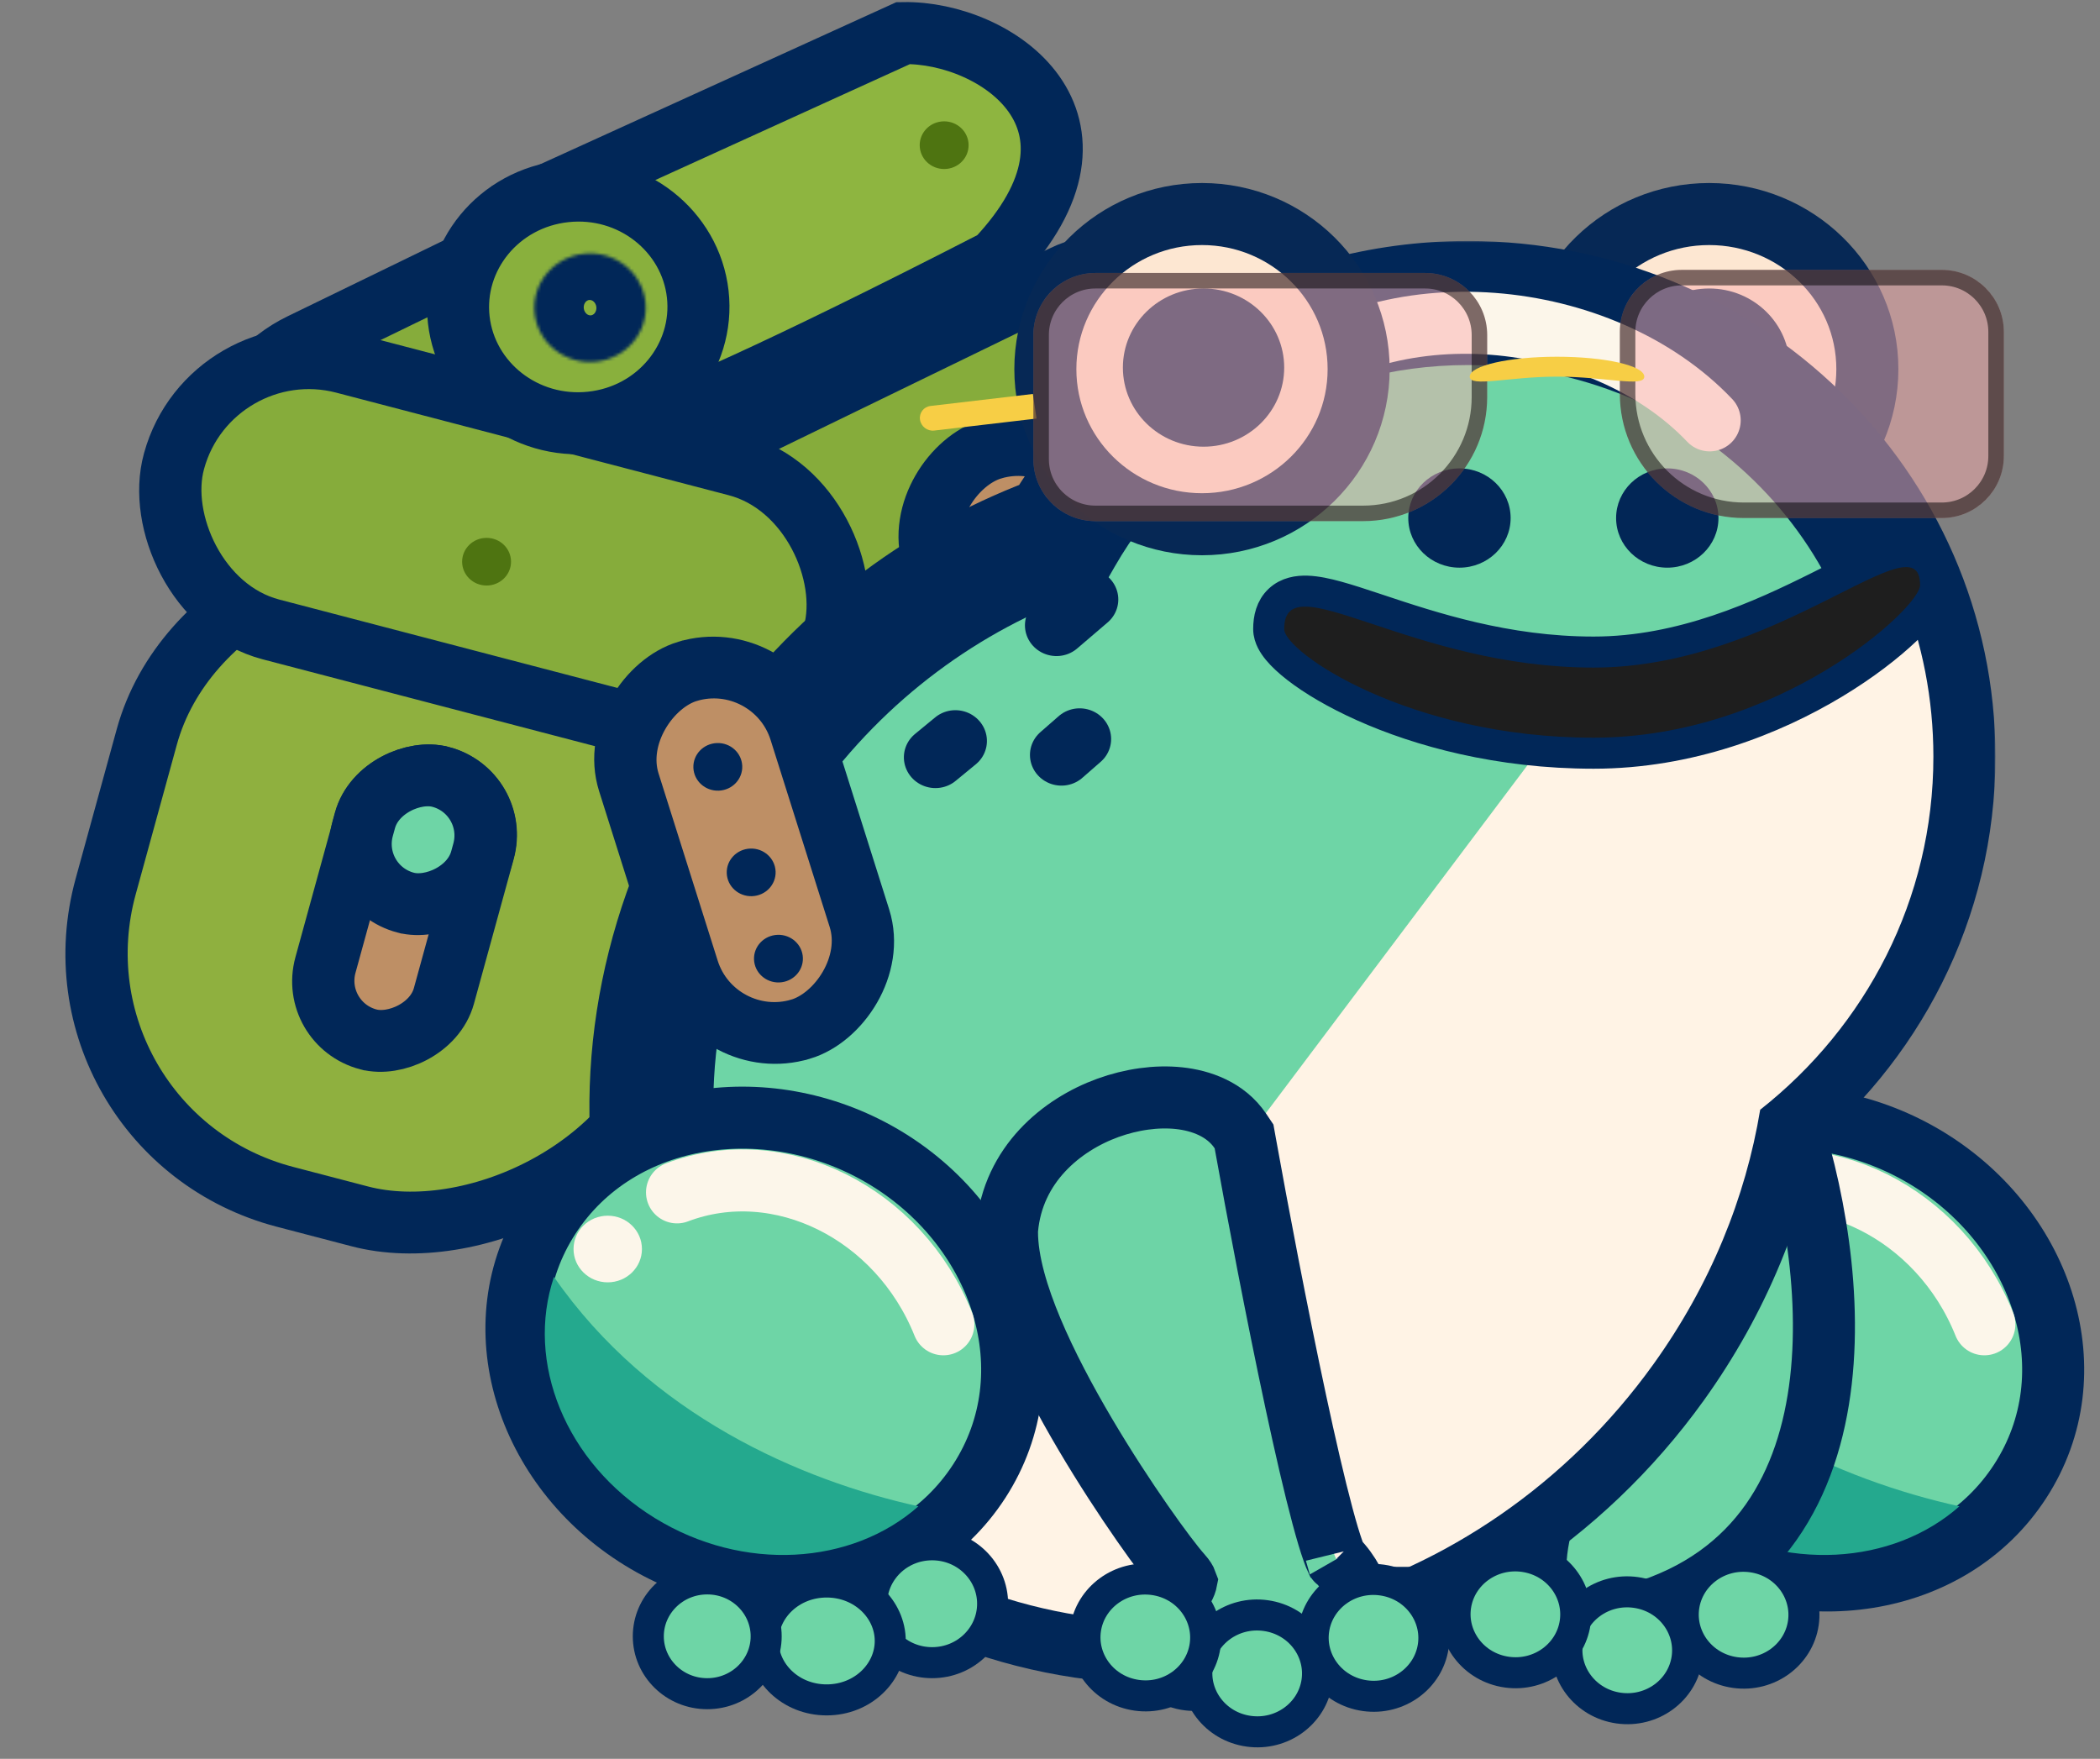 <svg width="677" height="567" viewBox="0 0 677 567" fill="none" xmlns="http://www.w3.org/2000/svg">
<rect x="0" y="0" width="677" height="567" fill="#808080" stroke="none"/>
<g clip-path="url(#clip0_132_2)">
<rect x="13.552" y="4.53" width="218.971" height="89.581" rx="44.5" transform="matrix(0.899 -0.437 0.456 0.89 42.947 132.242)" fill="#86AC3B" stroke="#012758" stroke-width="20"/>
<mask id="path-2-inside-1_132_2" fill="white">
<ellipse cx="17.957" cy="17.506" rx="17.957" ry="17.506" transform="matrix(0.994 -0.107 0.113 0.994 299.2 31.031)"/>
</mask>
<ellipse cx="17.957" cy="17.506" rx="17.957" ry="17.506" transform="matrix(0.994 -0.107 0.113 0.994 299.2 31.031)" fill="#89B03D"/>
<path d="M317.002 46.717C316.905 45.869 317.207 45.128 317.557 44.703C317.899 44.286 318.36 44.061 318.751 44.019L323.271 83.763C343.633 81.564 359.166 63.478 356.771 42.423L317.002 46.717ZM318.751 44.019C319.142 43.977 319.641 44.098 320.069 44.431C320.506 44.772 320.967 45.431 321.063 46.278L281.294 50.572C283.689 71.627 302.91 85.961 323.271 83.763L318.751 44.019ZM321.063 46.278C321.16 47.126 320.858 47.866 320.508 48.292C320.166 48.708 319.705 48.934 319.314 48.976L314.794 9.232C294.432 11.43 278.899 29.516 281.294 50.572L321.063 46.278ZM319.314 48.976C318.923 49.018 318.424 48.896 317.996 48.563C317.559 48.222 317.098 47.564 317.002 46.717L356.771 42.423C354.376 21.368 335.155 7.034 314.794 9.232L319.314 48.976Z" fill="#012758" mask="url(#path-2-inside-1_132_2)"/>
<path d="M291.179 10.675L172.368 64.753L210.434 136.103C216.782 134.411 247.822 121.602 321.196 83.9C363.603 39.076 321.066 10.131 291.179 10.675Z" fill="#8EB540" stroke="#012758" stroke-width="20"/>
<rect x="13.552" y="4.53" width="218.971" height="89.581" rx="44.5" transform="matrix(0.899 -0.437 0.456 0.89 171.682 167.185)" fill="#86AC3B" stroke="#012758" stroke-width="20"/>
<rect x="-12.328" y="7.116" width="214.42" height="189.361" rx="82.221" transform="matrix(-0.265 0.964 -0.968 -0.253 256.028 219.914)" fill="#8FB03F" stroke="#012758" stroke-width="20"/>
<rect x="7.024" y="12.168" width="219.782" height="89.196" rx="44.5" transform="matrix(0.968 0.253 -0.265 0.964 64.35 92.165)" fill="#86AC3B" stroke="#012758" stroke-width="20"/>
<rect x="-6.563" y="12.409" width="121.043" height="57.695" rx="28.847" transform="matrix(0.301 0.953 -0.958 0.287 361.273 139.114)" fill="#BE8F65" stroke="#012758" stroke-width="20"/>
<rect x="12.328" y="-7.116" width="87.801" height="39.445" rx="19.722" transform="matrix(0.265 -0.964 0.968 0.253 103.319 343.78)" fill="#BE8F65" stroke="#012758" stroke-width="20"/>
<rect x="12.328" y="-7.116" width="42.077" height="39.445" rx="19.722" transform="matrix(0.265 -0.964 0.968 0.253 115.349 299.693)" fill="#6ED5A6" stroke="#012758" stroke-width="20"/>
<path d="M224.937 94.784C227.251 115.133 212.172 133.895 190.659 136.218C169.145 138.54 150.215 123.45 147.9 103.101C145.586 82.752 160.665 63.99 182.178 61.668C203.692 59.345 222.622 74.435 224.937 94.784Z" fill="#89B03D" stroke="#012758" stroke-width="20"/>
<mask id="path-12-inside-2_132_2" fill="white">
<ellipse cx="17.957" cy="17.506" rx="17.957" ry="17.506" transform="matrix(0.994 -0.107 0.113 0.994 170.394 83.718)"/>
</mask>
<ellipse cx="17.957" cy="17.506" rx="17.957" ry="17.506" transform="matrix(0.994 -0.107 0.113 0.994 170.394 83.718)" fill="#89B03D"/>
<path d="M188.195 99.403C188.099 98.555 188.401 97.815 188.751 97.389C189.093 96.973 189.553 96.748 189.944 96.705L194.465 136.449C214.826 134.251 230.359 116.165 227.964 95.109L188.195 99.403ZM189.944 96.705C190.335 96.663 190.835 96.785 191.262 97.118C191.699 97.459 192.16 98.117 192.257 98.964L152.488 103.258C154.883 124.313 174.103 138.647 194.465 136.449L189.944 96.705ZM192.257 98.964C192.353 99.812 192.051 100.553 191.701 100.978C191.359 101.395 190.899 101.62 190.508 101.662L185.987 61.918C165.625 64.117 150.093 82.203 152.488 103.258L192.257 98.964ZM190.508 101.662C190.117 101.704 189.617 101.583 189.19 101.25C188.753 100.909 188.292 100.25 188.195 99.403L227.964 95.109C225.569 74.054 206.348 59.72 185.987 61.918L190.508 101.662Z" fill="#012758" mask="url(#path-12-inside-2_132_2)"/>
<ellipse cx="7.884" cy="7.682" rx="7.884" ry="7.682" transform="matrix(0.999 -0.036 0.038 0.999 321.34 168.103)" fill="#012758"/>
<ellipse cx="7.882" cy="7.684" rx="7.882" ry="7.684" transform="matrix(0.994 -0.107 0.113 0.994 295.674 40.008)" fill="#4E7411"/>
<ellipse cx="7.884" cy="7.682" rx="7.884" ry="7.682" transform="matrix(0.999 -0.036 0.038 0.999 359.562 123.316)" fill="#4E7411"/>
<ellipse cx="156.863" cy="181.077" rx="7.885" ry="7.681" fill="#4E7411"/>
<ellipse cx="7.884" cy="7.682" rx="7.884" ry="7.682" transform="matrix(0.999 -0.036 0.038 0.999 332.096 202.118)" fill="#012758"/>
<ellipse cx="7.884" cy="7.682" rx="7.884" ry="7.682" transform="matrix(0.999 -0.036 0.038 0.999 340.888 229.926)" fill="#012758"/>
<path d="M542.33 496.153C505.092 473.264 490.187 427.093 512.712 392.312C535.237 357.532 584.43 350.76 621.668 373.649C658.906 396.539 673.811 442.71 651.286 477.49C628.761 512.271 579.568 519.042 542.33 496.153Z" fill="#6ED5A6" stroke="#012758" stroke-width="20"/>
<path d="M553.856 384.387C586.869 371.854 625.313 390.894 639.722 426.916" stroke="#FCF6EA" stroke-width="20" stroke-linecap="round"/>
<ellipse cx="11.028" cy="10.743" rx="11.028" ry="10.743" transform="matrix(-1 0 0 1 542.55 391.908)" fill="#FCF6EA"/>
<path fill-rule="evenodd" clip-rule="evenodd" d="M514.191 411.651C504.942 439.011 517.754 471.588 546.753 489.413C575.242 506.925 610.198 504.568 631.677 485.598C593.909 477.276 545.161 456.298 514.191 411.651Z" fill="#24A98E"/>
<path d="M574.149 353C591.403 399.078 606.435 497.021 528.539 520.177C450.643 543.332 526.489 418.374 574.149 353Z" fill="#6ED5A6" stroke="#012758" stroke-width="20"/>
<path d="M551 169C523.068 169 500 146.846 500 119C500 91.154 523.068 69 551 69C578.932 69 602 91.154 602 119C602 146.846 578.932 169 551 169Z" fill="#FDE7D2" stroke="#062855" stroke-width="20"/>
<ellipse cx="26" cy="25.5" rx="26" ry="25.5" transform="matrix(-1 0 0 1 577 93)" fill="#022656"/>
<mask id="path-27-outside-3_132_2" maskUnits="userSpaceOnUse" x="189.287" y="77.684" width="454" height="466" fill="black">
<rect fill="white" x="189.287" y="77.684" width="454" height="466"/>
<path fill-rule="evenodd" clip-rule="evenodd" d="M567.452 357.746C601.508 330.935 623.287 289.912 623.287 243.934C623.287 163.162 556.076 97.684 473.167 97.684C416.838 97.684 367.755 127.908 342.073 172.619C305.434 185.689 271.681 210.166 246.857 244.743C186.58 328.702 201.783 440.42 280.815 494.271C359.846 548.122 472.778 523.714 533.055 439.755C551.411 414.187 562.767 386.044 567.452 357.746Z"/>
</mask>
<path fill-rule="evenodd" clip-rule="evenodd" d="M567.452 357.746C601.508 330.935 623.287 289.912 623.287 243.934C623.287 163.162 556.076 97.684 473.167 97.684C416.838 97.684 367.755 127.908 342.073 172.619C305.434 185.689 271.681 210.166 246.857 244.743C186.58 328.702 201.783 440.42 280.815 494.271C359.846 548.122 472.778 523.714 533.055 439.755C551.411 414.187 562.767 386.044 567.452 357.746Z" fill="#6ED5A6"/>
<path d="M567.452 357.746L547.721 354.479L548.988 346.828L555.081 342.031L567.452 357.746ZM342.073 172.619L359.416 182.581L355.741 188.978L348.793 191.456L342.073 172.619ZM246.857 244.743L230.61 233.079V233.079L246.857 244.743ZM280.815 494.271L292.077 477.743L280.815 494.271ZM533.055 439.755L516.808 428.091L533.055 439.755ZM555.081 342.031C584.62 318.777 603.287 283.41 603.287 243.934H643.287C643.287 296.415 618.396 343.094 579.824 373.46L555.081 342.031ZM603.287 243.934C603.287 174.697 545.526 117.684 473.167 117.684V77.684C566.626 77.684 643.287 151.627 643.287 243.934H603.287ZM473.167 117.684C424.11 117.684 381.586 143.983 359.416 182.581L324.73 162.658C353.923 111.834 409.566 77.684 473.167 77.684V117.684ZM348.793 191.456C315.919 203.184 285.514 225.191 263.104 256.406L230.61 233.079C257.847 195.141 294.95 168.195 335.353 153.782L348.793 191.456ZM263.104 256.406C208.478 332.494 223.562 431.058 292.077 477.743L269.553 510.799C180.005 449.782 164.682 324.911 230.61 233.079L263.104 256.406ZM292.077 477.743C360.995 524.704 462.023 504.4 516.808 428.091L549.301 451.419C483.532 543.028 358.697 571.541 269.553 510.799L292.077 477.743ZM516.808 428.091C533.379 405.01 543.539 379.739 547.721 354.479L587.184 361.013C581.995 392.349 569.443 423.363 549.301 451.419L516.808 428.091Z" fill="#012758" mask="url(#path-27-outside-3_132_2)"/>
<path fill-rule="evenodd" clip-rule="evenodd" d="M623.287 243.934C623.287 289.913 601.508 330.936 567.452 357.746C562.767 386.045 551.411 414.187 533.055 439.755C477.121 517.665 375.847 544.296 298.394 504.7L510.809 222.244L613.139 190.968C619.692 207.391 623.287 225.254 623.287 243.934Z" fill="#FFF3E5"/>
<path d="M408.217 126.744C446.918 91.822 516.596 99.145 551.171 135.513" stroke="#FCF6EA" stroke-width="20" stroke-linecap="round"/>
<line x1="10" y1="-10" x2="17.864" y2="-10" transform="matrix(-0.753 0.658 0.677 0.736 362.384 238.997)" stroke="#012758" stroke-width="20" stroke-linecap="round"/>
<line x1="10" y1="-10" x2="18.453" y2="-10" transform="matrix(-0.772 0.635 0.655 0.756 322.312 240.028)" stroke="#012758" stroke-width="20" stroke-linecap="round"/>
<line x1="10" y1="-10" x2="22.937" y2="-10" transform="matrix(-0.76 0.65 0.67 0.743 364.686 194.149)" stroke="#012758" stroke-width="20" stroke-linecap="round"/>
<path d="M387.5 169C359.727 169 337 146.731 337 119C337 91.269 359.727 69 387.5 69C415.273 69 438 91.269 438 119C438 146.731 415.273 169 387.5 169Z" fill="#FDE7D2" stroke="#062855" stroke-width="20"/>
<ellipse cx="26" cy="25.5" rx="26" ry="25.5" transform="matrix(-1 0 0 1 414 93)" fill="#022656"/>
<ellipse cx="16.5" cy="16" rx="16.5" ry="16" transform="matrix(-1 0 0 1 554 151)" fill="#022656"/>
<ellipse cx="16.5" cy="16" rx="16.5" ry="16" transform="matrix(-1 0 0 1 487 151)" fill="#022656"/>
<path d="M604 190C574.025 208.402 494.661 236.373 417 201.041" stroke="#012758" stroke-width="20" stroke-linecap="round"/>
<path d="M206.732 496.153C169.494 473.264 154.588 427.093 177.113 392.312C199.638 357.532 248.831 350.76 286.069 373.649C323.307 396.539 338.213 442.71 315.688 477.49C293.163 512.271 243.97 519.042 206.732 496.153Z" fill="#6ED5A6" stroke="#012758" stroke-width="20"/>
<path d="M218.258 384.387C251.271 371.854 289.714 390.894 304.123 426.916" stroke="#FCF6EA" stroke-width="20" stroke-linecap="round"/>
<ellipse cx="11.028" cy="10.743" rx="11.028" ry="10.743" transform="matrix(-1 0 0 1 206.952 391.908)" fill="#FCF6EA"/>
<path fill-rule="evenodd" clip-rule="evenodd" d="M178.592 411.652C169.344 439.012 182.156 471.588 211.154 489.413C239.644 506.925 274.599 504.568 296.078 485.598C258.311 477.276 209.562 456.298 178.592 411.652Z" fill="#24A98E"/>
<path d="M281 517C281 527.397 289.633 536 300.5 536C311.367 536 320 527.397 320 517C320 506.603 311.367 498 300.5 498C289.633 498 281 506.603 281 517Z" fill="#6ED5A6" stroke="#012758" stroke-width="10"/>
<path d="M246 529C246 539.212 254.888 548 266.5 548C278.112 548 287 539.212 287 529C287 518.788 278.112 510 266.5 510C254.888 510 246 518.788 246 529Z" fill="#6ED5A6" stroke="#012758" stroke-width="10"/>
<path d="M209 527.5C209 537.619 217.407 546 228 546C238.593 546 247 537.619 247 527.5C247 517.381 238.593 509 228 509C217.407 509 209 517.381 209 527.5Z" fill="#6ED5A6" stroke="#012758" stroke-width="10"/>
<path d="M399.887 364.616L401.056 366.357L401.426 368.421C405.362 390.33 411.656 423.532 417.743 451.926C420.791 466.142 423.759 479.024 426.334 488.646C427.627 493.478 428.774 497.31 429.737 500.014C430.17 501.23 430.514 502.072 430.761 502.604C435.341 507.138 437.372 512.339 438.359 514.867C438.392 514.951 438.423 515.032 438.454 515.109H449.234L447.1 526.892C446.67 529.264 445.543 532.728 442.349 535.28C438.95 537.996 435.158 538.155 432.69 537.813C430.371 537.492 428.361 536.64 427.038 536.009C425.622 535.334 424.231 534.533 423.101 533.868C422.745 533.659 422.409 533.461 422.09 533.273C420.415 532.285 419.23 531.586 418.197 531.101L417.606 531.437L414.62 531.243C410.246 530.959 409.598 531.222 409.443 531.285L409.443 531.285L409.44 531.286C409.367 531.315 408.433 531.683 405.571 535.233L403.397 537.928L400.021 538.702C398.502 539.05 397.534 539.296 396.508 539.557C395.564 539.798 394.569 540.05 393.05 540.407C390.927 540.905 387.92 541.564 385.169 541.564C383.838 541.564 381.397 541.435 378.907 540.175C375.803 538.606 373.344 535.616 372.752 531.679C372.278 528.529 373.178 525.857 373.818 524.333C374.532 522.632 375.52 520.988 376.564 519.462C376.949 518.9 377.311 518.374 377.653 517.876C378.933 516.016 379.933 514.562 380.783 513.174C381.84 511.449 382.215 510.521 382.343 510.04C382.358 509.982 382.368 509.938 382.374 509.906C382.303 509.712 381.977 508.974 380.761 507.62C376.18 502.52 362.401 483.617 349.843 462.347C343.51 451.62 337.313 440.001 332.67 428.946C328.133 418.143 324.63 406.851 324.63 397.108V396.658L324.67 396.211C326.546 375.375 342.252 362.555 357.16 357.148C364.714 354.409 372.8 353.246 380.095 354.022C387.123 354.769 395.16 357.572 399.887 364.616ZM431.031 503.13C431.031 503.127 431.008 503.084 430.96 503.008C431.006 503.095 431.031 503.133 431.031 503.13ZM416.915 530.608C416.918 530.613 416.98 530.632 417.093 530.651C416.969 530.612 416.912 530.603 416.915 530.608Z" fill="#6DD4A6" stroke="#012758" stroke-width="20" stroke-linecap="round"/>
<path d="M423.539 525.301C422.034 535.478 429.287 545.132 440.04 546.641C450.793 548.15 460.548 540.883 462.053 530.705C463.558 520.528 456.304 510.874 445.551 509.365C434.798 507.856 425.043 515.123 423.539 525.301Z" fill="#6ED5A6" stroke="#012758" stroke-width="10"/>
<path d="M542.845 517.84C541.341 528.018 548.594 537.672 559.347 539.181C570.1 540.69 579.855 533.422 581.36 523.245C582.864 513.067 575.611 503.413 564.858 501.904C554.105 500.395 544.35 507.663 542.845 517.84Z" fill="#6ED5A6" stroke="#012758" stroke-width="10"/>
<path d="M386.034 536.761C384.529 546.938 391.782 556.592 402.535 558.101C413.288 559.61 423.043 552.343 424.548 542.165C426.053 531.988 418.8 522.334 408.046 520.825C397.293 519.316 387.539 526.583 386.034 536.761Z" fill="#6ED5A6" stroke="#012758" stroke-width="10"/>
<path d="M505.339 529.3C503.835 539.478 511.088 549.132 521.841 550.641C532.594 552.15 542.349 544.882 543.854 534.705C545.358 524.527 538.105 514.873 527.352 513.364C516.599 511.855 506.844 519.123 505.339 529.3Z" fill="#6ED5A6" stroke="#012758" stroke-width="10"/>
<path d="M349.971 525.171C348.467 535.348 355.72 545.002 366.473 546.511C377.226 548.02 386.981 540.753 388.485 530.575C389.99 520.397 382.737 510.743 371.984 509.235C361.231 507.726 351.476 514.993 349.971 525.171Z" fill="#6ED5A6" stroke="#012758" stroke-width="10"/>
<path d="M469.278 517.71C467.773 527.888 475.026 537.542 485.779 539.051C496.533 540.56 506.287 533.292 507.792 523.115C509.297 512.937 502.044 503.283 491.291 501.774C480.538 500.265 470.783 507.533 469.278 517.71Z" fill="#6ED5A6" stroke="#012758" stroke-width="10"/>
<rect x="-6.563" y="12.409" width="121.043" height="57.695" rx="28.847" transform="matrix(0.301 0.953 -0.958 0.287 263.175 210.836)" fill="#BE8F65" stroke="#012758" stroke-width="20"/>
<ellipse cx="7.884" cy="7.682" rx="7.884" ry="7.682" transform="matrix(0.999 -0.036 0.038 0.999 223.241 239.824)" fill="#012758"/>
<ellipse cx="7.884" cy="7.682" rx="7.884" ry="7.682" transform="matrix(0.999 -0.036 0.038 0.999 233.997 273.84)" fill="#012758"/>
<ellipse cx="7.884" cy="7.682" rx="7.884" ry="7.682" transform="matrix(0.999 -0.036 0.038 0.999 242.789 301.648)" fill="#012758"/>
<path d="M513.743 242.812C544.65 242.812 571.852 231.985 591.27 220.29C600.989 214.436 608.862 208.303 614.368 203.07C617.111 200.462 619.348 198 620.942 195.839C621.737 194.762 622.439 193.669 622.963 192.598C623.438 191.627 624 190.213 624 188.622C624 185.245 623.143 181.209 619.43 179.052C616.173 177.16 612.361 177.8 609.585 178.571C606.527 179.421 602.995 180.952 599.238 182.742C596.566 184.015 593.608 185.504 590.463 187.087C589.157 187.744 587.819 188.418 586.456 189.099C567.611 198.513 542.223 210.211 513.743 210.211C485.47 210.211 461.639 202.28 444.189 196.472C443.834 196.354 443.481 196.237 443.131 196.12C438.778 194.673 434.747 193.345 431.199 192.365C427.699 191.397 424.337 190.67 421.376 190.575C418.459 190.481 415.048 190.975 412.424 193.436C409.769 195.927 409 199.409 409 202.769C409 204.305 409.499 205.646 410.005 206.646C410.532 207.688 411.231 208.68 411.996 209.602C413.525 211.446 415.632 213.386 418.158 215.338C423.234 219.263 430.481 223.602 439.511 227.644C457.594 235.737 483.223 242.812 513.743 242.812Z" fill="#1E1E1E" stroke="#012758" stroke-width="10"/>
<path d="M296.589 135.305C296.264 133.115 297.783 131.131 299.982 130.873L332.984 127.001L334.163 134.932L301.16 138.804C298.961 139.062 296.915 137.496 296.589 135.305Z" fill="#F7CE45"/>
<path d="M333.139 108C333.139 96.954 342.093 88 353.139 88H459.441C470.487 88 479.441 96.954 479.441 108V128C479.441 150.091 461.532 168 439.441 168H353.139C342.093 168 333.139 159.046 333.139 148V108Z" fill="#FAAFAF" fill-opacity="0.5"/>
<path d="M335.639 108C335.639 98.335 343.474 90.5 353.139 90.5H459.441C469.106 90.5 476.941 98.335 476.941 108V128C476.941 148.711 460.152 165.5 439.441 165.5H353.139C343.474 165.5 335.639 157.665 335.639 148V108Z" stroke="black" stroke-opacity="0.5" stroke-width="5"/>
<path d="M646 107C646 95.954 637.046 87 626 87H542.206C531.16 87 522.206 95.954 522.206 107V127C522.206 149.091 540.114 167 562.206 167H626C637.046 167 646 158.046 646 147V107Z" fill="#FAAFAF" fill-opacity="0.5"/>
<path d="M643.5 107C643.5 97.335 635.665 89.5 626 89.5H542.206C532.541 89.5 524.706 97.335 524.706 107V127C524.706 147.711 541.495 164.5 562.206 164.5H626C635.665 164.5 643.5 156.665 643.5 147V107Z" stroke="black" stroke-opacity="0.5" stroke-width="5"/>
<path d="M530.084 121.424C530.084 117.876 517.487 115 501.949 115C486.41 115 473.813 117.876 473.813 121.424C473.813 124.972 486.41 121.419 501.949 121.419C517.487 121.419 530.084 124.972 530.084 121.424Z" fill="#F7CE45"/>
</g>
<defs>
<clipPath id="clip0_132_2">
<rect width="677" height="566.444" fill="white"/>
</clipPath>
</defs>
</svg>

